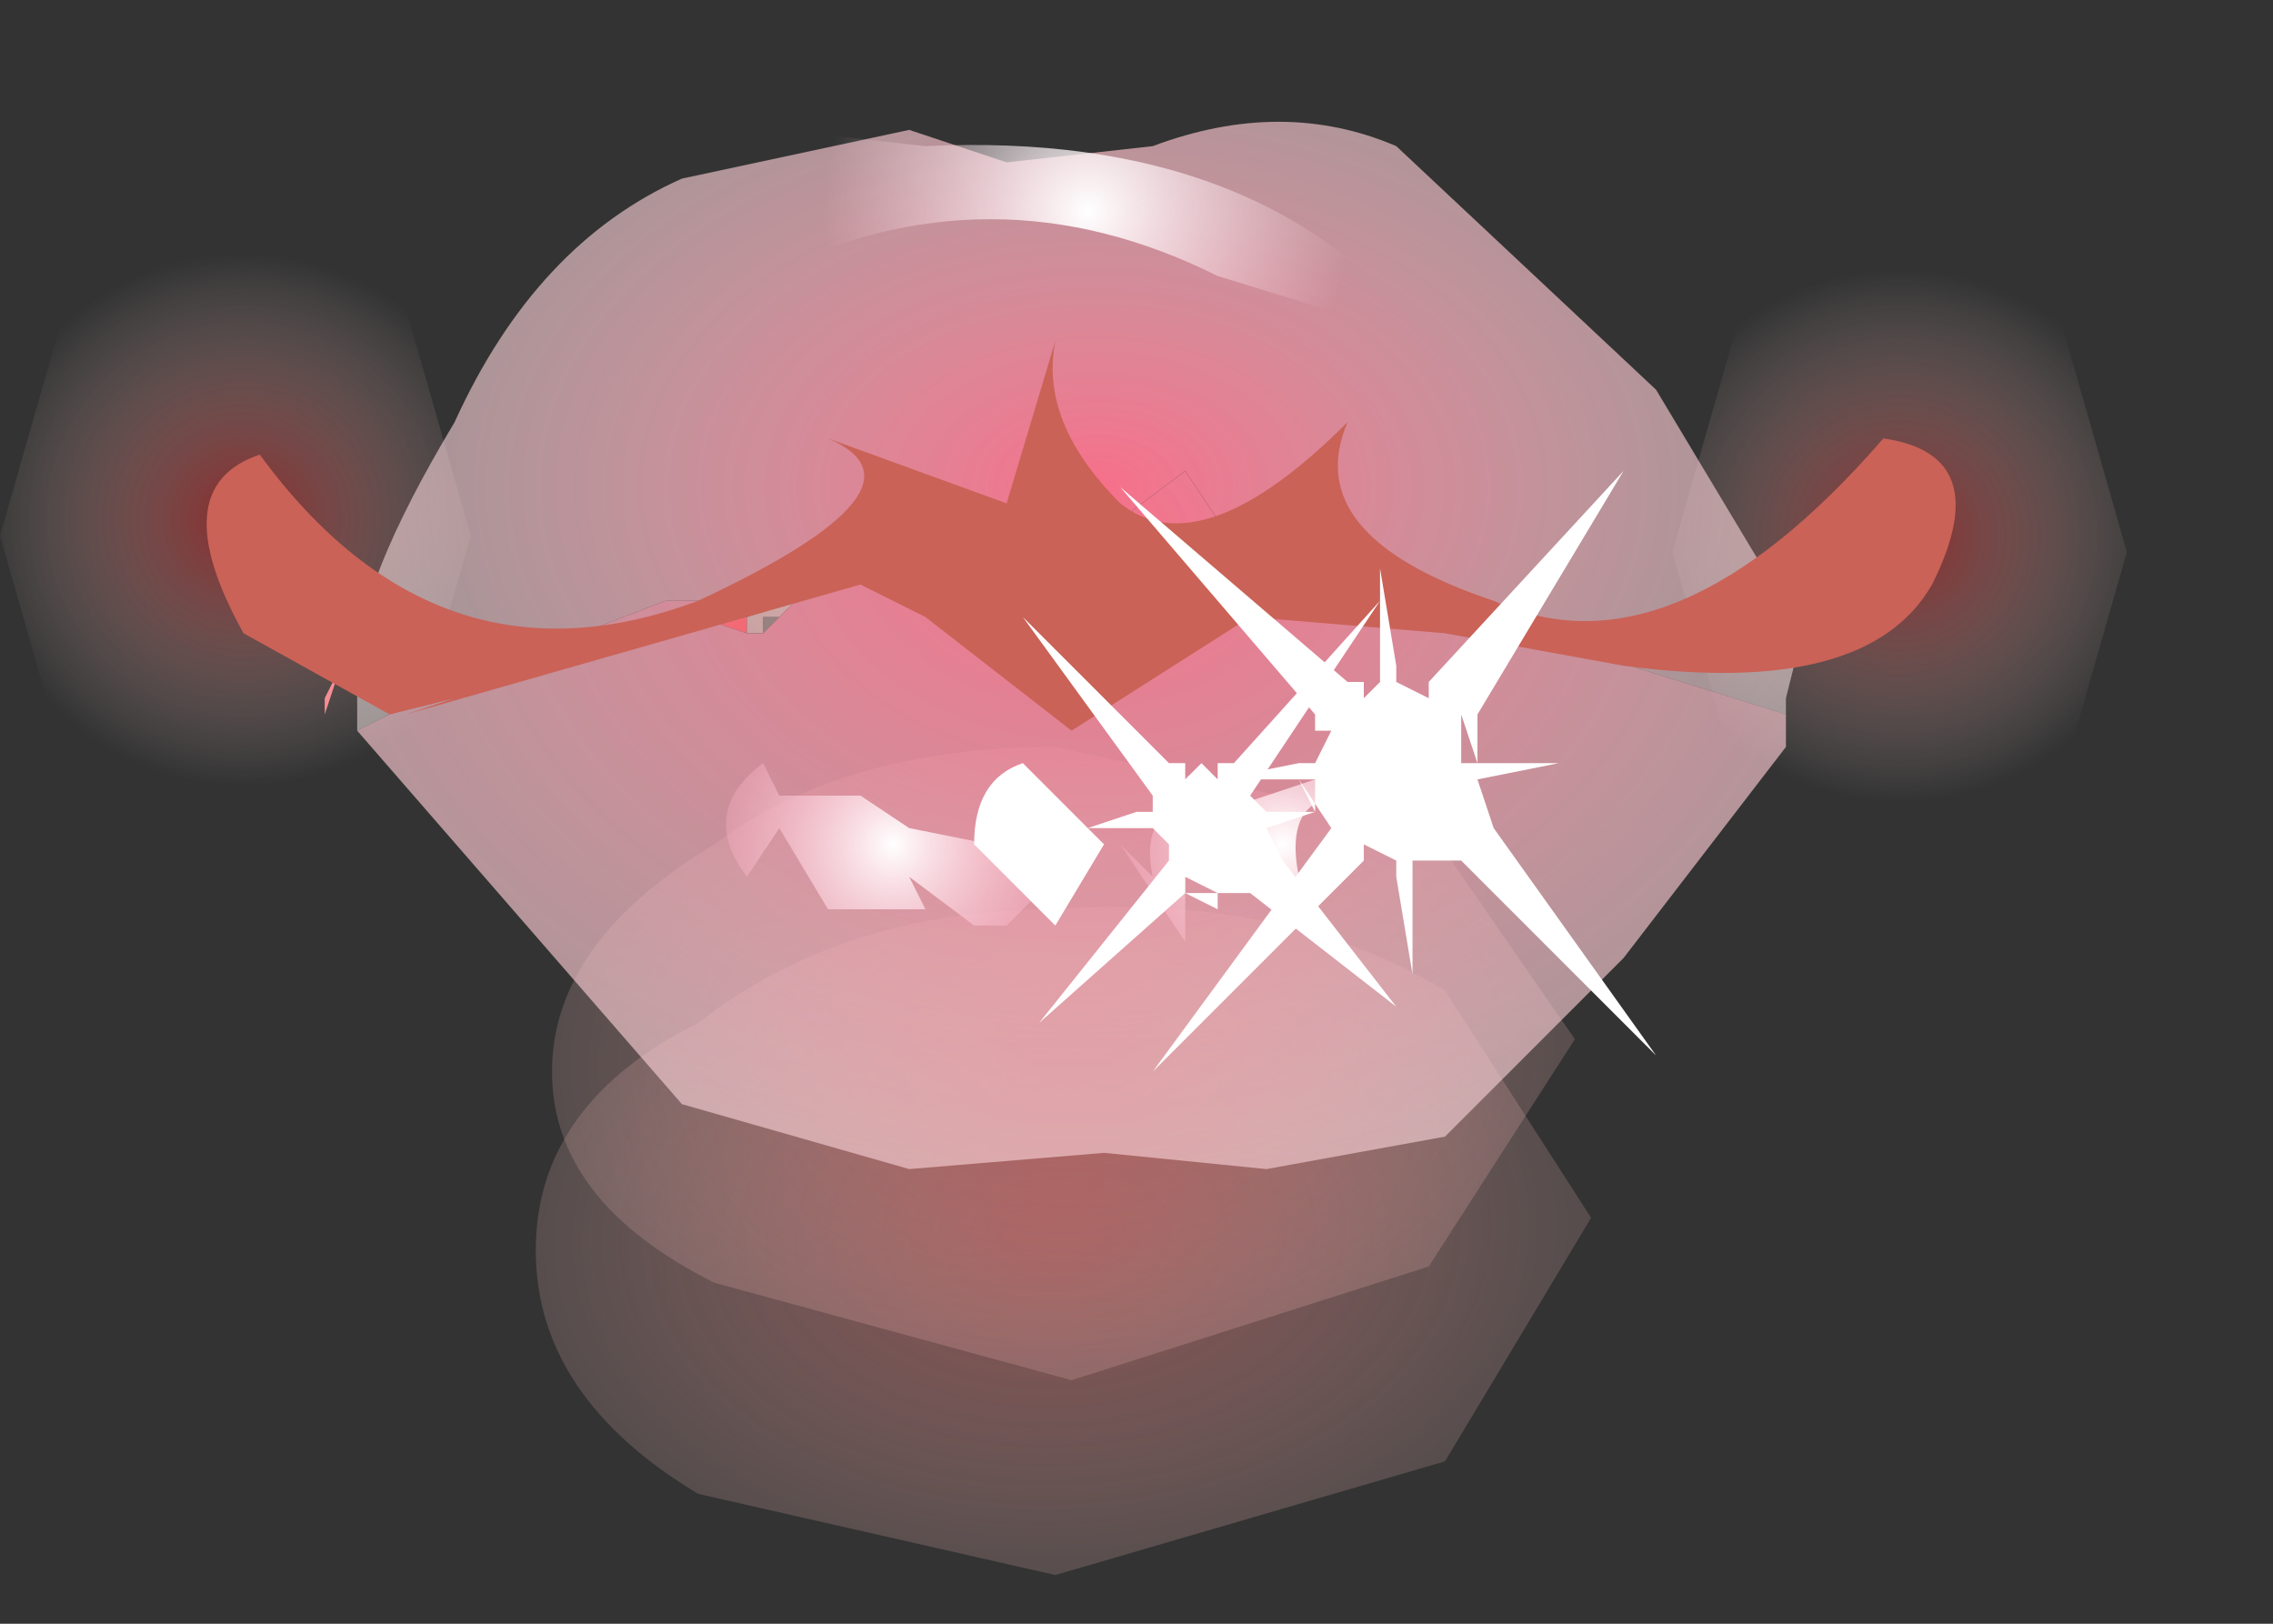 <?xml version="1.0" encoding="utf-8"?>
<svg version="1.1" id="Layer_1"
xmlns="http://www.w3.org/2000/svg"
xmlns:xlink="http://www.w3.org/1999/xlink"
xmlns:author="http://www.sothink.com"
width="7px" height="5px"
xml:space="preserve">
<rect width="100%" height="100%" fill="#333333" stroke="none"/>
<g id="313" transform="matrix(1, 0, 0, 1, -7.05, -9.3)">
<radialGradient
id="RadialGradID_2989" gradientUnits="userSpaceOnUse" gradientTransform="matrix(-3.05176e-005, -0.002, -0.003, 7.62939e-005, 10.3, 13.1)" spreadMethod ="pad" cx="0" cy="0" r="819.2" fx="0" fy="0" >
<stop  offset="0.047"  style="stop-color:#DA6969;stop-opacity:0.514" />
<stop  offset="1"  style="stop-color:#FFEFEA;stop-opacity:0" />
</radialGradient>
<path style="fill:url(#RadialGradID_2989) " d="M10.3,12.1Q11 12.05 11.5 12.35L11.95 13.05L11.5 13.8L10.3 14.15L9.2 13.9Q8.7 13.6 8.7 13.15Q8.7 12.7 9.2 12.45Q9.65 12.1 10.3 12.1" />
<radialGradient
id="RadialGradID_2990" gradientUnits="userSpaceOnUse" gradientTransform="matrix(0.001, -1.52588e-005, 1.52588e-005, 0.001, 7.8, 10.9)" spreadMethod ="pad" cx="0" cy="0" r="819.2" fx="0" fy="0" >
<stop  offset="0.047"  style="stop-color:#C52929;stop-opacity:0.58" />
<stop  offset="1"  style="stop-color:#FFEFEA;stop-opacity:0" />
</radialGradient>
<path style="fill:url(#RadialGradID_2990) " d="M8.5,10.95L8.3 11.65L7.8 11.95Q7.45 11.95 7.25 11.65L7.05 10.95L7.25 10.25Q7.45 9.95 7.75 9.95Q8.05 9.95 8.3 10.25L8.5 10.95" />
<radialGradient
id="RadialGradID_2991" gradientUnits="userSpaceOnUse" gradientTransform="matrix(0.001, -1.52588e-005, 1.52588e-005, 0.001, 12.9, 10.95)" spreadMethod ="pad" cx="0" cy="0" r="819.2" fx="0" fy="0" >
<stop  offset="0.047"  style="stop-color:#C52929;stop-opacity:0.58" />
<stop  offset="1"  style="stop-color:#FFEFEA;stop-opacity:0" />
</radialGradient>
<path style="fill:url(#RadialGradID_2991) " d="M12.9,12Q12.6 12 12.4 11.7L12.2 11L12.4 10.3Q12.55 10 12.9 10L13.4 10.3L13.6 11L13.4 11.7L12.9 12" />
<radialGradient
id="RadialGradID_2992" gradientUnits="userSpaceOnUse" gradientTransform="matrix(0, -0, -0.001, 3.05176e-005, 10.35, 9.55)" spreadMethod ="pad" cx="0" cy="0" r="819.2" fx="0" fy="0" >
<stop  offset="0.047"  style="stop-color:#E89F9F;stop-opacity:0.514" />
<stop  offset="1"  style="stop-color:#FFEFEA;stop-opacity:0" />
</radialGradient>
<path style="fill:url(#RadialGradID_2992) " d="M10.35,9.3L10.75 9.35L10.9 9.6L10.75 9.8L10.35 9.9L9.95 9.8L9.8 9.6Q9.8 9.45 9.95 9.35L10.35 9.3" />
<radialGradient
id="RadialGradID_2993" gradientUnits="userSpaceOnUse" gradientTransform="matrix(-3.05176e-005, -0.002, -0.003, 7.62939e-005, 10.35, 12.55)" spreadMethod ="pad" cx="0" cy="0" r="819.2" fx="0" fy="0" >
<stop  offset="0.047"  style="stop-color:#DA6969;stop-opacity:0.514" />
<stop  offset="1"  style="stop-color:#FFEFEA;stop-opacity:0" />
</radialGradient>
<path style="fill:url(#RadialGradID_2993) " d="M10.3,11.6L11.45 11.85L11.9 12.5L11.45 13.2L10.35 13.55L9.25 13.25Q8.75 13 8.75 12.6Q8.75 12.2 9.25 11.9Q9.65 11.6 10.3 11.6" />
<radialGradient
id="RadialGradID_2994" gradientUnits="userSpaceOnUse" gradientTransform="matrix(0.007, 0, 0, 0.004, 10.5, 11.8)" spreadMethod ="pad" cx="0" cy="0" r="819.2" fx="0" fy="0" >
<stop  offset="0"  style="stop-color:#F99FA9;stop-opacity:1" />
<stop  offset="0.157"  style="stop-color:#F15262;stop-opacity:1" />
<stop  offset="0.886"  style="stop-color:#FEEDE7;stop-opacity:1" />
<stop  offset="1"  style="stop-color:#FEEDE7;stop-opacity:0.502" />
</radialGradient>
<path style="fill:url(#RadialGradID_2994) " d="M8.05,11.5L8.05 11.45L8.1 11.35L8.05 11.5M9.2,11.2L9.35 11.2L9.35 11.25L9.2 11.2" />
<radialGradient
id="RadialGradID_2995" gradientUnits="userSpaceOnUse" gradientTransform="matrix(0.002, 0, 0, 0.003, 11.15, 11.15)" spreadMethod ="pad" cx="0" cy="0" r="819.2" fx="0" fy="0" >
<stop  offset="0"  style="stop-color:#F9B0B0;stop-opacity:1" />
<stop  offset="1"  style="stop-color:#FDD0D0;stop-opacity:0.502" />
</radialGradient>
<path style="fill:url(#RadialGradID_2995) " d="M9.4,11.25L9.4 11.2L9.45 11.2L9.4 11.25" />
<radialGradient
id="RadialGradID_2996" gradientUnits="userSpaceOnUse" gradientTransform="matrix(0.003, 0, 0, 0.002, 10.4, 10.8)" spreadMethod ="pad" cx="0" cy="0" r="819.2" fx="12" fy="0" >
<stop  offset="0"  style="stop-color:#FAC0C0;stop-opacity:1" />
<stop  offset="1"  style="stop-color:#FDD0D0;stop-opacity:0.502" />
</radialGradient>
<path style="fill:url(#RadialGradID_2996) " d="M9.35,11.25L9.35 11.2L9.5 11.15L9.45 11.2L9.4 11.2L9.4 11.25L9.35 11.25" />
<radialGradient
id="RadialGradID_2997" gradientUnits="userSpaceOnUse" gradientTransform="matrix(0.003, 0, 0, 0.002, 10.4, 10.8)" spreadMethod ="pad" cx="0" cy="0" r="819.2" fx="12" fy="0" >
<stop  offset="0"  style="stop-color:#F76F8A;stop-opacity:1" />
<stop  offset="1"  style="stop-color:#FEEFEF;stop-opacity:0.502" />
</radialGradient>
<path style="fill:url(#RadialGradID_2997) " d="M11.75,11.25L11.5 11.15L11.15 11.1L10.85 10.9L10.8 10.9L10.7 10.75L10.5 10.9L10.4 10.95L9.6 11.1L9.55 11.1L9.25 11.15L9.2 11.15L9.15 11.15L9.1 11.15L8.45 11.4L8.15 11.55L8.15 11.45L8.15 11.35Q8.15 11.1 8.45 10.6Q8.7 10.05 9.15 9.85L9.85 9.7L10.15 9.8L10.6 9.75Q11 9.6 11.35 9.75L12.15 10.5L12.6 11.25L12.55 11.45L12.55 11.5L11.75 11.25" />
<radialGradient
id="RadialGradID_2998" gradientUnits="userSpaceOnUse" gradientTransform="matrix(0.004, 0, 0, 0.003, 10.35, 10.95)" spreadMethod ="pad" cx="0" cy="0" r="819.2" fx="12" fy="0" >
<stop  offset="0"  style="stop-color:#F76F8A;stop-opacity:1" />
<stop  offset="1"  style="stop-color:#FEEFEF;stop-opacity:0.502" />
</radialGradient>
<path style="fill:url(#RadialGradID_2998) " d="M9.35,11.25L9.4 11.25L9.45 11.2L9.5 11.15L9.35 11.2L9.25 11.15L9.55 11.1L9.6 11.1L10.2 11.05L10.45 11.05L10.5 10.9L10.7 10.75L10.8 10.9L11 11.1L11.15 11.1L11.5 11.15L11.75 11.25L12.55 11.5L12.55 11.55L12.55 11.6L12.05 12.25L11.5 12.8L10.95 12.9L10.45 12.85L9.85 12.9L9.15 12.7L8.15 11.55L8.45 11.4L9.1 11.15L9.15 11.15L9.2 11.15L9.2 11.2L9.35 11.25" />
<radialGradient
id="RadialGradID_2999" gradientUnits="userSpaceOnUse" gradientTransform="matrix(0.001, -3.05176e-005, 1.52588e-005, 0.001, 9.8, 11.9)" spreadMethod ="pad" cx="0" cy="0" r="819.2" fx="0" fy="0" >
<stop  offset="0"  style="stop-color:#FFFFFF;stop-opacity:1" />
<stop  offset="0.992"  style="stop-color:#FA82A2;stop-opacity:0" />
</radialGradient>
<path style="fill:url(#RadialGradID_2999) " d="M9.9,12.1L9.6 12.1L9.45 11.85L9.35 12Q9.2 11.8 9.4 11.65L9.45 11.75L9.7 11.75L9.85 11.85L10.35 11.95L10.15 12.15L10.05 12.15L9.85 12L9.9 12.1" />
<path style="fill:#CA6257;fill-opacity:1" d="M10.5,10.85Q10.75 11.05 11.2 10.6Q11.05 10.95 11.65 11.15Q12.2 11.4 12.85 10.65Q13.2 10.7 13 11.1Q12.8 11.45 12.05 11.35L11.5 11.25L10.9 11.2L10.35 11.55L9.9 11.2L9.7 11.1L8.3 11.5L8.45 11.45L8.25 11.5L7.8 11.25Q7.55 10.8 7.85 10.7Q8.4 11.45 9.2 11.15Q9.95 10.8 9.6 10.65L10.15 10.85L10.3 10.35Q10.25 10.6 10.5 10.85" />
<radialGradient
id="RadialGradID_3000" gradientUnits="userSpaceOnUse" gradientTransform="matrix(0.001, 0, -0, 0.001, 10.4, 9.95)" spreadMethod ="pad" cx="0" cy="0" r="819.2" fx="0" fy="0" >
<stop  offset="0"  style="stop-color:#FFFFFF;stop-opacity:1" />
<stop  offset="0.992"  style="stop-color:#FDD7E3;stop-opacity:0" />
</radialGradient>
<path style="fill:url(#RadialGradID_3000) " d="M9.3,10.1L9.45 9.7L9.9 9.75Q10.95 9.7 11.45 10.35L10.8 10.15Q10.1 9.8 9.4 10.15L9.3 10.1" />
<radialGradient
id="RadialGradID_3001" gradientUnits="userSpaceOnUse" gradientTransform="matrix(0.001, -1.52588e-005, 1.52588e-005, 0.001, 11, 11.9)" spreadMethod ="pad" cx="0" cy="0" r="819.2" fx="0" fy="0" >
<stop  offset="0"  style="stop-color:#FFFFFF;stop-opacity:1" />
<stop  offset="0.992"  style="stop-color:#FA82A2;stop-opacity:0" />
</radialGradient>
<path style="fill:url(#RadialGradID_3001) " d="M11.35,11.7L11.2 11.75Q11 11.75 11.05 12L10.7 12L10.7 12.2L10.5 11.9L10.6 12Q10.55 11.75 10.8 11.8L11.1 11.7Q11.2 11.55 11.35 11.7" />
<path style="fill:#FFFFFF;fill-opacity:1" d="M10.45,11.9L10.3 12.15L10.05 11.9Q10.05 11.7 10.2 11.65L10.45 11.9" />
<path style="fill:#FFFFFF;fill-opacity:1" d="M11.3,11.4L11.25 11.4L11.3 11.4L11.3 11.35L11.2 11.4L11.25 11.4L11.25 11.45M11.25,11.45L11.3 11.4M11.3,11.35L11.3 11.05L11.35 11.35L11.45 11.4L11.35 11.35L11.35 11.4L11.45 11.45L11.45 11.4L12.05 10.75L11.6 11.5L11.6 11.65L11.85 11.65L11.6 11.7L11.6 11.8L11.6 11.7L11.65 11.85L12.15 12.55L11.55 11.95L11.5 11.95L11.4 11.95L11.4 12.3L11.35 12L11.25 11.95L11.35 12L11.35 11.95L11.25 11.9L11.25 11.95L10.6 12.6L11.15 11.85L11.05 11.7L10.8 11.7L11.05 11.65L11.1 11.5L11.05 11.65L11.1 11.65L11.15 11.55L11.1 11.55L11.1 11.65L11.1 11.55L11.1 11.5L10.5 10.8L11.2 11.4L11.3 11.35M11.5,11.6L11.5 11.55L11.5 11.6M11.55,11.65L11.6 11.65L11.55 11.5L11.55 11.55L11.6 11.65L11.55 11.55L11.55 11.65M11.55,11.8L11.6 11.7L11.55 11.8M11.05,11.7L11.1 11.8L11.1 11.75L11.1 11.8L11.1 11.7L11.05 11.7M11.3,11.9L11.35 11.9L11.3 11.9" />
<path style="fill:#FFFFFF;fill-opacity:1" d="M10.8,11.65L10.85 11.65L11.3 11.15L10.9 11.75L10.95 11.8L11.1 11.8L10.95 11.85L10.95 11.95L10.95 11.85L11 11.95L11.35 12.4L10.9 12.05L10.8 12.05L10.8 12.1L10.8 12.25L10.8 12.1L10.7 12.05L10.8 12.05L10.7 12L10.7 12.05L10.25 12.45L10.65 11.95L10.6 11.85L10.65 11.95L10.65 11.9L10.6 11.85L10.55 11.85L10.6 11.9L10.55 11.85L10.4 11.85L10.55 11.8L10.6 11.75L10.55 11.8L10.6 11.8L10.6 11.75L10.6 11.8L10.6 11.75L10.2 11.2L10.65 11.65L10.7 11.65L10.75 11.65L10.7 11.65L10.7 11.7L10.75 11.65L10.65 11.65L10.75 11.65L10.75 11.4L10.75 11.65L10.85 11.65L10.75 11.65L10.8 11.7L10.8 11.65M10.95,11.8L10.9 11.75L10.95 11.8M10.9,11.8L10.9 11.75L10.9 11.8M10.8,12L10.75 12L10.8 12M10.95,11.9L10.95 11.95L10.9 11.85L10.95 11.9" />
</g>
</svg>
